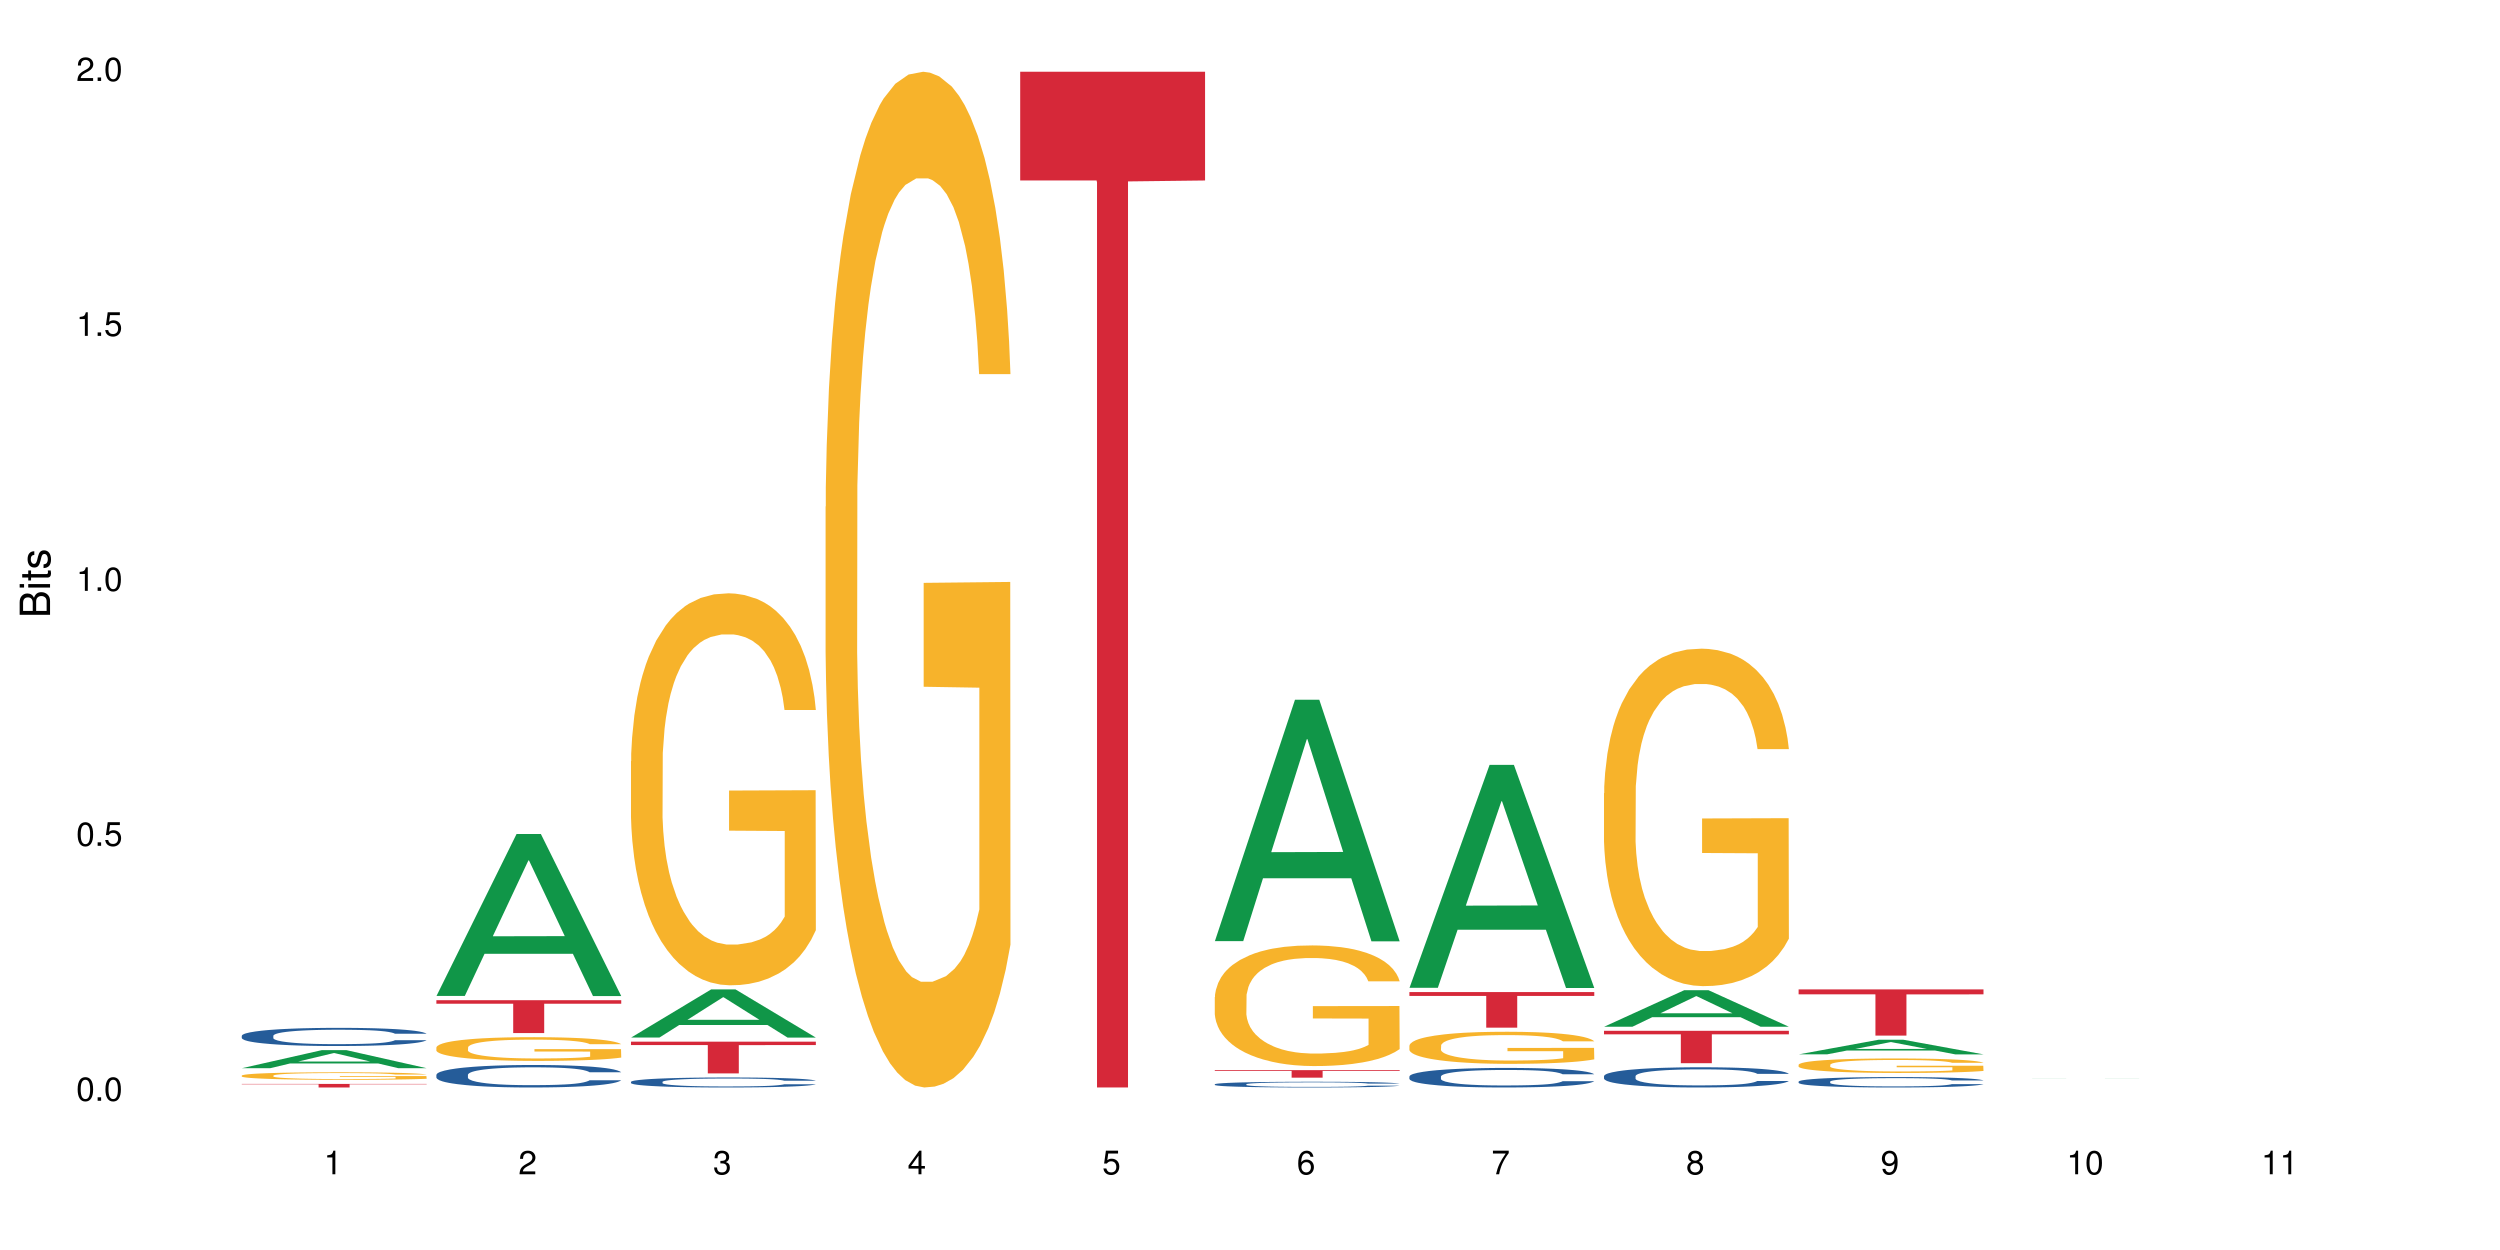 <?xml version="1.0" encoding="UTF-8"?>
<svg xmlns="http://www.w3.org/2000/svg" xmlns:xlink="http://www.w3.org/1999/xlink" width="720pt" height="360pt" viewBox="0 0 720 360" version="1.1">
<defs>
<g>
<symbol overflow="visible" id="glyph0-0">
<path style="stroke:none;" d=""/>
</symbol>
<symbol overflow="visible" id="glyph0-1">
<path style="stroke:none;" d="M 2.641 -6.797 C 2 -6.797 1.422 -6.531 1.078 -6.047 C 0.641 -5.453 0.406 -4.547 0.406 -3.297 C 0.406 -1 1.188 0.219 2.641 0.219 C 4.078 0.219 4.859 -1 4.859 -3.234 C 4.859 -4.562 4.656 -5.438 4.203 -6.047 C 3.844 -6.531 3.281 -6.797 2.641 -6.797 Z M 2.641 -6.047 C 3.547 -6.047 4 -5.125 4 -3.312 C 4 -1.375 3.562 -0.484 2.625 -0.484 C 1.734 -0.484 1.281 -1.422 1.281 -3.281 C 1.281 -5.141 1.734 -6.047 2.641 -6.047 Z M 2.641 -6.047 "/>
</symbol>
<symbol overflow="visible" id="glyph0-2">
<path style="stroke:none;" d="M 1.828 -1 L 0.828 -1 L 0.828 0 L 1.828 0 Z M 1.828 -1 "/>
</symbol>
<symbol overflow="visible" id="glyph0-3">
<path style="stroke:none;" d="M 4.562 -6.797 L 1.062 -6.797 L 0.547 -3.094 L 1.328 -3.094 C 1.719 -3.562 2.047 -3.734 2.578 -3.734 C 3.484 -3.734 4.062 -3.109 4.062 -2.094 C 4.062 -1.125 3.484 -0.531 2.578 -0.531 C 1.828 -0.531 1.375 -0.906 1.188 -1.672 L 0.328 -1.672 C 0.453 -1.109 0.547 -0.844 0.75 -0.594 C 1.125 -0.078 1.828 0.219 2.594 0.219 C 3.969 0.219 4.922 -0.781 4.922 -2.219 C 4.922 -3.562 4.031 -4.484 2.719 -4.484 C 2.25 -4.484 1.859 -4.359 1.469 -4.062 L 1.734 -5.969 L 4.562 -5.969 Z M 4.562 -6.797 "/>
</symbol>
<symbol overflow="visible" id="glyph0-4">
<path style="stroke:none;" d="M 2.484 -4.844 L 2.484 0 L 3.328 0 L 3.328 -6.797 L 2.766 -6.797 C 2.469 -5.75 2.281 -5.609 0.984 -5.453 L 0.984 -4.844 Z M 2.484 -4.844 "/>
</symbol>
<symbol overflow="visible" id="glyph0-5">
<path style="stroke:none;" d="M 4.859 -0.828 L 1.281 -0.828 C 1.359 -1.391 1.672 -1.75 2.5 -2.234 L 3.469 -2.75 C 4.406 -3.266 4.906 -3.969 4.906 -4.812 C 4.906 -5.375 4.672 -5.906 4.266 -6.266 C 3.859 -6.625 3.375 -6.797 2.719 -6.797 C 1.859 -6.797 1.219 -6.5 0.844 -5.922 C 0.609 -5.562 0.5 -5.125 0.484 -4.438 L 1.328 -4.438 C 1.359 -4.906 1.406 -5.188 1.531 -5.406 C 1.75 -5.812 2.188 -6.062 2.703 -6.062 C 3.469 -6.062 4.031 -5.516 4.031 -4.781 C 4.031 -4.25 3.719 -3.797 3.125 -3.438 L 2.234 -2.938 C 0.812 -2.141 0.406 -1.5 0.328 0 L 4.859 0 Z M 4.859 -0.828 "/>
</symbol>
<symbol overflow="visible" id="glyph0-6">
<path style="stroke:none;" d="M 2.125 -3.125 L 2.578 -3.125 C 3.516 -3.125 3.984 -2.703 3.984 -1.891 C 3.984 -1.031 3.469 -0.531 2.578 -0.531 C 1.656 -0.531 1.203 -0.984 1.156 -1.969 L 0.312 -1.969 C 0.344 -1.422 0.438 -1.078 0.609 -0.766 C 0.953 -0.109 1.625 0.219 2.547 0.219 C 3.953 0.219 4.859 -0.609 4.859 -1.906 C 4.859 -2.766 4.516 -3.25 3.703 -3.516 C 4.344 -3.766 4.656 -4.25 4.656 -4.938 C 4.656 -6.109 3.875 -6.797 2.578 -6.797 C 1.203 -6.797 0.484 -6.047 0.453 -4.609 L 1.297 -4.609 C 1.312 -5.016 1.344 -5.25 1.453 -5.453 C 1.641 -5.828 2.062 -6.062 2.594 -6.062 C 3.344 -6.062 3.797 -5.625 3.797 -4.906 C 3.797 -4.422 3.609 -4.141 3.25 -3.984 C 3.016 -3.891 2.719 -3.844 2.125 -3.844 Z M 2.125 -3.125 "/>
</symbol>
<symbol overflow="visible" id="glyph0-7">
<path style="stroke:none;" d="M 3.141 -1.625 L 3.141 0 L 3.984 0 L 3.984 -1.625 L 4.984 -1.625 L 4.984 -2.391 L 3.984 -2.391 L 3.984 -6.797 L 3.359 -6.797 L 0.266 -2.516 L 0.266 -1.625 Z M 3.141 -2.391 L 1 -2.391 L 3.141 -5.359 Z M 3.141 -2.391 "/>
</symbol>
<symbol overflow="visible" id="glyph0-8">
<path style="stroke:none;" d="M 4.781 -5.031 C 4.609 -6.141 3.891 -6.797 2.844 -6.797 C 2.094 -6.797 1.422 -6.438 1.031 -5.828 C 0.609 -5.172 0.406 -4.344 0.406 -3.094 C 0.406 -1.953 0.578 -1.234 0.984 -0.625 C 1.359 -0.078 1.953 0.219 2.703 0.219 C 3.984 0.219 4.922 -0.734 4.922 -2.078 C 4.922 -3.344 4.062 -4.234 2.844 -4.234 C 2.172 -4.234 1.641 -3.969 1.281 -3.469 C 1.281 -5.125 1.828 -6.047 2.797 -6.047 C 3.391 -6.047 3.797 -5.672 3.938 -5.031 Z M 2.734 -3.484 C 3.547 -3.484 4.062 -2.922 4.062 -2 C 4.062 -1.156 3.484 -0.531 2.703 -0.531 C 1.922 -0.531 1.328 -1.188 1.328 -2.047 C 1.328 -2.891 1.906 -3.484 2.734 -3.484 Z M 2.734 -3.484 "/>
</symbol>
<symbol overflow="visible" id="glyph0-9">
<path style="stroke:none;" d="M 4.984 -6.797 L 0.438 -6.797 L 0.438 -5.969 L 4.109 -5.969 C 2.5 -3.656 1.828 -2.234 1.328 0 L 2.219 0 C 2.594 -2.172 3.453 -4.047 4.984 -6.094 Z M 4.984 -6.797 "/>
</symbol>
<symbol overflow="visible" id="glyph0-10">
<path style="stroke:none;" d="M 3.75 -3.578 C 4.453 -4 4.688 -4.344 4.688 -4.984 C 4.688 -6.047 3.844 -6.797 2.641 -6.797 C 1.438 -6.797 0.594 -6.047 0.594 -4.984 C 0.594 -4.359 0.828 -4.016 1.516 -3.578 C 0.734 -3.203 0.359 -2.641 0.359 -1.891 C 0.359 -0.641 1.297 0.219 2.641 0.219 C 3.984 0.219 4.922 -0.641 4.922 -1.875 C 4.922 -2.641 4.531 -3.203 3.75 -3.578 Z M 2.641 -6.047 C 3.359 -6.047 3.812 -5.625 3.812 -4.969 C 3.812 -4.344 3.344 -3.922 2.641 -3.922 C 1.922 -3.922 1.453 -4.344 1.453 -4.984 C 1.453 -5.625 1.922 -6.047 2.641 -6.047 Z M 2.641 -3.203 C 3.484 -3.203 4.062 -2.672 4.062 -1.875 C 4.062 -1.062 3.484 -0.531 2.625 -0.531 C 1.797 -0.531 1.219 -1.078 1.219 -1.875 C 1.219 -2.672 1.797 -3.203 2.641 -3.203 Z M 2.641 -3.203 "/>
</symbol>
<symbol overflow="visible" id="glyph0-11">
<path style="stroke:none;" d="M 0.516 -1.547 C 0.672 -0.438 1.406 0.219 2.438 0.219 C 3.188 0.219 3.859 -0.141 4.266 -0.75 C 4.688 -1.406 4.891 -2.25 4.891 -3.484 C 4.891 -4.625 4.703 -5.359 4.312 -5.953 C 3.938 -6.5 3.344 -6.797 2.594 -6.797 C 1.297 -6.797 0.359 -5.844 0.359 -4.516 C 0.359 -3.25 1.234 -2.344 2.453 -2.344 C 3.094 -2.344 3.562 -2.578 4.016 -3.109 C 4 -1.453 3.469 -0.531 2.5 -0.531 C 1.906 -0.531 1.484 -0.906 1.359 -1.547 Z M 2.578 -6.062 C 3.375 -6.062 3.969 -5.406 3.969 -4.531 C 3.969 -3.688 3.375 -3.094 2.547 -3.094 C 1.734 -3.094 1.234 -3.672 1.234 -4.578 C 1.234 -5.438 1.797 -6.062 2.578 -6.062 Z M 2.578 -6.062 "/>
</symbol>
<symbol overflow="visible" id="glyph1-0">
<path style="stroke:none;" d=""/>
</symbol>
<symbol overflow="visible" id="glyph1-1">
<path style="stroke:none;" d="M 0 -0.953 L 0 -4.891 C 0 -5.719 -0.234 -6.344 -0.734 -6.797 C -1.188 -7.234 -1.812 -7.469 -2.5 -7.469 C -3.547 -7.469 -4.188 -7 -4.625 -5.875 C -4.984 -6.672 -5.641 -7.094 -6.531 -7.094 C -7.156 -7.094 -7.734 -6.859 -8.141 -6.391 C -8.562 -5.938 -8.75 -5.344 -8.75 -4.5 L -8.75 -0.953 Z M -4.984 -2.062 L -7.766 -2.062 L -7.766 -4.219 C -7.766 -4.844 -7.688 -5.203 -7.453 -5.5 C -7.219 -5.812 -6.859 -5.969 -6.375 -5.969 C -5.906 -5.969 -5.531 -5.812 -5.297 -5.5 C -5.062 -5.203 -4.984 -4.844 -4.984 -4.219 Z M -0.984 -2.062 L -4 -2.062 L -4 -4.781 C -4 -5.328 -3.859 -5.688 -3.578 -5.953 C -3.297 -6.219 -2.922 -6.359 -2.484 -6.359 C -2.062 -6.359 -1.688 -6.219 -1.406 -5.953 C -1.109 -5.688 -0.984 -5.328 -0.984 -4.781 Z M -0.984 -2.062 "/>
</symbol>
<symbol overflow="visible" id="glyph1-2">
<path style="stroke:none;" d="M -6.281 -1.797 L -6.281 -0.797 L 0 -0.797 L 0 -1.797 Z M -8.75 -1.797 L -8.75 -0.797 L -7.484 -0.797 L -7.484 -1.797 Z M -8.75 -1.797 "/>
</symbol>
<symbol overflow="visible" id="glyph1-3">
<path style="stroke:none;" d="M -6.281 -3.047 L -6.281 -2.016 L -8.016 -2.016 L -8.016 -1.016 L -6.281 -1.016 L -6.281 -0.172 L -5.469 -0.172 L -5.469 -1.016 L -0.719 -1.016 C -0.078 -1.016 0.281 -1.453 0.281 -2.234 C 0.281 -2.469 0.25 -2.719 0.188 -3.047 L -0.641 -3.047 C -0.609 -2.922 -0.594 -2.766 -0.594 -2.562 C -0.594 -2.141 -0.719 -2.016 -1.156 -2.016 L -5.469 -2.016 L -5.469 -3.047 Z M -6.281 -3.047 "/>
</symbol>
<symbol overflow="visible" id="glyph1-4">
<path style="stroke:none;" d="M -4.531 -5.25 C -5.766 -5.25 -6.469 -4.422 -6.469 -2.969 C -6.469 -1.516 -5.719 -0.562 -4.547 -0.562 C -3.562 -0.562 -3.094 -1.062 -2.734 -2.562 L -2.516 -3.484 C -2.344 -4.188 -2.094 -4.469 -1.625 -4.469 C -1.047 -4.469 -0.641 -3.875 -0.641 -3 C -0.641 -2.453 -0.797 -2 -1.062 -1.75 C -1.25 -1.594 -1.422 -1.531 -1.875 -1.469 L -1.875 -0.406 C -0.422 -0.453 0.281 -1.266 0.281 -2.922 C 0.281 -4.5 -0.5 -5.516 -1.719 -5.516 C -2.656 -5.516 -3.172 -4.984 -3.469 -3.734 L -3.703 -2.766 C -3.891 -1.953 -4.156 -1.609 -4.594 -1.609 C -5.172 -1.609 -5.547 -2.125 -5.547 -2.938 C -5.547 -3.75 -5.203 -4.172 -4.531 -4.203 Z M -4.531 -5.25 "/>
</symbol>
</g>
</defs>
<g id="surface45202">
<rect x="0" y="0" width="720" height="360" style="fill:rgb(100%,100%,100%);fill-opacity:1;stroke:none;"/>
<path style=" stroke:none;fill-rule:nonzero;fill:rgb(6.275%,58.824%,28.235%);fill-opacity:1;" d="M 69.629 307.641 L 69.688 307.637 L 92.723 302.43 L 99.723 302.43 L 122.875 307.645 L 114.738 307.645 L 108.938 306.285 L 83.508 306.285 L 77.82 307.641 L 69.629 307.641 L 85.957 305.719 L 106.605 305.715 L 96.309 303.281 L 96.195 303.277 L 96.082 303.293 L 85.898 305.715 L 85.957 305.719 Z M 69.629 307.641 "/>
<path style=" stroke:none;fill-rule:nonzero;fill:rgb(14.51%,36.078%,60%);fill-opacity:1;" d="M 69.629 298.301 L 69.695 298.297 L 69.695 298.18 L 69.891 298 L 70.344 297.77 L 70.797 297.613 L 71.969 297.328 L 73.59 297.059 L 75.277 296.848 L 76.512 296.723 L 77.617 296.625 L 80.148 296.449 L 81.773 296.359 L 83.523 296.277 L 85.668 296.195 L 87.227 296.148 L 90.73 296.074 L 93.328 296.039 L 95.344 296.023 L 99.691 296.023 L 102.289 296.043 L 104.172 296.066 L 106.25 296.105 L 108.004 296.148 L 111.055 296.254 L 113.781 296.387 L 115.016 296.465 L 116.965 296.613 L 118.457 296.758 L 119.496 296.879 L 120.664 297.059 L 121.703 297.273 L 122.484 297.516 L 122.875 297.723 L 113.781 297.723 L 113.328 297.531 L 112.809 297.383 L 111.836 297.188 L 110.859 297.047 L 109.496 296.91 L 108.266 296.816 L 106.574 296.727 L 105.082 296.672 L 103.523 296.625 L 102.031 296.598 L 99.172 296.57 L 95.863 296.57 L 94.629 296.578 L 92.098 296.617 L 90.73 296.652 L 88.785 296.719 L 87.422 296.781 L 85.797 296.875 L 84.695 296.957 L 83.328 297.082 L 82.355 297.191 L 81.254 297.348 L 80.602 297.469 L 80.02 297.602 L 79.5 297.762 L 79.109 297.926 L 78.852 298.105 L 78.719 298.277 L 78.719 299.02 L 78.852 299.191 L 79.176 299.391 L 80.02 299.684 L 81.254 299.938 L 82.68 300.137 L 84.043 300.281 L 84.824 300.348 L 85.863 300.422 L 87.484 300.52 L 89.824 300.613 L 91.188 300.652 L 93.266 300.691 L 95.406 300.711 L 98.266 300.711 L 100.797 300.691 L 102.484 300.668 L 104.238 300.629 L 106.641 300.547 L 108.133 300.473 L 109.434 300.379 L 110.406 300.289 L 111.055 300.215 L 112.031 300.066 L 112.809 299.902 L 113.395 299.734 L 113.781 299.57 L 122.875 299.57 L 122.484 299.762 L 121.898 299.949 L 121.316 300.09 L 120.406 300.258 L 119.367 300.402 L 117.875 300.57 L 116.641 300.68 L 115.016 300.801 L 113.523 300.891 L 111.898 300.973 L 109.496 301.07 L 107.938 301.117 L 106.25 301.16 L 104.238 301.199 L 101.707 301.23 L 98.977 301.25 L 96.445 301.254 L 93.719 301.246 L 91.707 301.227 L 89.043 301.184 L 85.73 301.098 L 83.328 301.008 L 81.445 300.914 L 79.824 300.82 L 78.004 300.691 L 75.668 300.48 L 74.238 300.316 L 73.266 300.184 L 72.16 299.996 L 71.383 299.832 L 70.473 299.562 L 69.824 299.223 L 69.629 298.961 Z M 69.629 298.301 "/>
<path style=" stroke:none;fill-rule:nonzero;fill:rgb(96.863%,70.196%,16.863%);fill-opacity:1;" d="M 69.629 309.75 L 69.695 309.75 L 69.695 309.707 L 69.953 309.621 L 70.602 309.496 L 71.449 309.395 L 72.355 309.316 L 72.941 309.273 L 73.914 309.215 L 74.758 309.172 L 76.902 309.082 L 79.629 309 L 81.121 308.961 L 82.809 308.93 L 85.215 308.891 L 86.316 308.879 L 89.691 308.844 L 93.523 308.824 L 97.746 308.82 L 99.691 308.82 L 102.355 308.828 L 105.992 308.852 L 108.07 308.871 L 109.691 308.891 L 111.379 308.918 L 113.457 308.957 L 115.406 309.004 L 116.965 309.051 L 118.523 309.113 L 119.82 309.176 L 120.926 309.246 L 121.898 309.328 L 122.484 309.398 L 122.875 309.465 L 113.848 309.465 L 113.328 309.398 L 112.742 309.344 L 111.77 309.277 L 110.797 309.23 L 109.82 309.191 L 108.004 309.141 L 106.445 309.109 L 104.496 309.082 L 102.613 309.062 L 100.473 309.051 L 99.172 309.047 L 95.73 309.047 L 92.613 309.062 L 90.797 309.078 L 89.5 309.094 L 87.68 309.125 L 86.578 309.148 L 85.926 309.164 L 83.98 309.223 L 82.68 309.281 L 81.965 309.316 L 81.059 309.379 L 80.406 309.43 L 79.695 309.512 L 79.305 309.57 L 78.785 309.703 L 78.719 310.062 L 78.914 310.137 L 79.305 310.219 L 79.824 310.289 L 80.602 310.367 L 81.383 310.422 L 82.746 310.5 L 83.914 310.551 L 84.824 310.586 L 86.578 310.641 L 87.289 310.656 L 88.98 310.691 L 90.73 310.719 L 92.875 310.746 L 94.5 310.758 L 97.094 310.766 L 100.406 310.766 L 104.305 310.754 L 106.77 310.738 L 108.457 310.723 L 109.562 310.707 L 110.926 310.688 L 111.898 310.668 L 112.809 310.645 L 113.914 310.613 L 113.914 310.137 L 97.875 310.137 L 97.875 309.914 L 122.809 309.91 L 122.875 310.688 L 121.512 310.742 L 119.82 310.793 L 118.199 310.832 L 116.512 310.867 L 114.109 310.902 L 112.16 310.926 L 109.172 310.953 L 106.445 310.973 L 103.59 310.984 L 101.055 310.992 L 98.07 310.992 L 95.406 310.988 L 92.551 310.977 L 90.277 310.961 L 88.199 310.941 L 86.121 310.914 L 83.523 310.875 L 81.836 310.84 L 80.082 310.797 L 78.332 310.75 L 76.773 310.695 L 75.734 310.652 L 74.695 310.605 L 73.59 310.547 L 72.551 310.477 L 71.773 310.418 L 71.059 310.348 L 70.539 310.281 L 70.02 310.191 L 69.758 310.121 L 69.629 310.059 Z M 69.629 309.75 "/>
<path style=" stroke:none;fill-rule:nonzero;fill:rgb(83.922%,15.686%,22.353%);fill-opacity:1;" d="M 69.629 312.168 L 122.875 312.168 L 122.875 312.277 L 100.684 312.277 L 100.684 313.195 L 91.754 313.195 L 91.754 312.277 L 69.629 312.277 Z M 69.629 312.168 "/>
<path style=" stroke:none;fill-rule:nonzero;fill:rgb(6.275%,58.824%,28.235%);fill-opacity:1;" d="M 125.676 286.832 L 125.734 286.789 L 148.77 240.188 L 155.77 240.188 L 178.918 286.875 L 170.785 286.875 L 164.984 274.688 L 139.555 274.688 L 133.867 286.832 L 125.676 286.832 L 142 269.648 L 162.652 269.605 L 152.355 247.816 L 152.242 247.773 L 152.129 247.906 L 141.945 269.605 L 142 269.648 Z M 125.676 286.832 "/>
<path style=" stroke:none;fill-rule:nonzero;fill:rgb(14.51%,36.078%,60%);fill-opacity:1;" d="M 125.676 309.539 L 125.742 309.531 L 125.742 309.391 L 125.934 309.164 L 126.391 308.879 L 126.844 308.684 L 128.012 308.336 L 129.637 307.996 L 131.324 307.738 L 132.559 307.582 L 133.664 307.465 L 136.195 307.246 L 137.816 307.133 L 139.57 307.031 L 141.715 306.934 L 143.273 306.875 L 146.777 306.777 L 149.375 306.738 L 151.391 306.719 L 155.738 306.719 L 158.336 306.742 L 160.219 306.773 L 162.297 306.82 L 164.051 306.875 L 167.102 307.004 L 169.828 307.168 L 171.062 307.266 L 173.012 307.449 L 174.504 307.625 L 175.543 307.777 L 176.711 307.996 L 177.75 308.266 L 178.531 308.566 L 178.918 308.82 L 169.828 308.82 L 169.375 308.586 L 168.855 308.402 L 167.883 308.156 L 166.906 307.984 L 165.543 307.816 L 164.309 307.703 L 162.621 307.59 L 161.129 307.52 L 159.57 307.465 L 158.078 307.43 L 155.219 307.395 L 151.906 307.395 L 150.676 307.406 L 148.141 307.453 L 146.777 307.496 L 144.832 307.578 L 143.469 307.656 L 141.844 307.773 L 140.738 307.875 L 139.375 308.027 L 138.402 308.164 L 137.297 308.359 L 136.648 308.508 L 136.066 308.672 L 135.547 308.867 L 135.156 309.074 L 134.895 309.293 L 134.766 309.508 L 134.766 310.426 L 134.895 310.637 L 135.219 310.887 L 136.066 311.25 L 137.297 311.562 L 138.727 311.809 L 140.09 311.988 L 140.871 312.07 L 141.91 312.164 L 143.531 312.285 L 145.871 312.402 L 147.234 312.449 L 149.312 312.496 L 151.453 312.52 L 154.312 312.52 L 156.844 312.496 L 158.531 312.469 L 160.285 312.422 L 162.688 312.32 L 164.18 312.227 L 165.48 312.113 L 166.453 312 L 167.102 311.906 L 168.074 311.723 L 168.855 311.52 L 169.441 311.312 L 169.828 311.113 L 178.918 311.113 L 178.531 311.348 L 177.945 311.578 L 177.363 311.75 L 176.453 311.957 L 175.414 312.141 L 173.922 312.348 L 172.688 312.484 L 171.062 312.633 L 169.57 312.746 L 167.945 312.848 L 165.543 312.965 L 163.984 313.023 L 162.297 313.078 L 160.285 313.125 L 157.754 313.168 L 155.023 313.191 L 152.492 313.195 L 149.766 313.184 L 147.754 313.16 L 145.09 313.105 L 141.777 313 L 139.375 312.887 L 137.492 312.777 L 135.871 312.656 L 134.051 312.496 L 131.715 312.238 L 130.285 312.035 L 129.312 311.871 L 128.207 311.641 L 127.43 311.434 L 126.52 311.102 L 125.871 310.68 L 125.676 310.355 Z M 125.676 309.539 "/>
<path style=" stroke:none;fill-rule:nonzero;fill:rgb(96.863%,70.196%,16.863%);fill-opacity:1;" d="M 125.676 301.633 L 125.742 301.629 L 125.742 301.504 L 126 301.223 L 126.648 300.832 L 127.492 300.516 L 128.402 300.266 L 128.988 300.133 L 129.961 299.945 L 130.805 299.809 L 132.949 299.527 L 135.676 299.266 L 137.168 299.152 L 138.855 299.047 L 141.258 298.93 L 142.363 298.883 L 145.738 298.785 L 149.57 298.723 L 153.793 298.703 L 155.738 298.711 L 158.402 298.734 L 162.039 298.805 L 164.117 298.867 L 165.738 298.93 L 167.426 299.008 L 169.504 299.133 L 171.453 299.285 L 173.012 299.434 L 174.57 299.621 L 175.867 299.82 L 176.973 300.039 L 177.945 300.301 L 178.531 300.52 L 178.918 300.738 L 169.895 300.738 L 169.375 300.52 L 168.789 300.352 L 167.816 300.145 L 166.844 299.996 L 165.867 299.879 L 164.051 299.715 L 162.492 299.617 L 160.543 299.527 L 158.66 299.473 L 156.52 299.434 L 155.219 299.422 L 151.777 299.422 L 148.66 299.465 L 146.844 299.516 L 145.543 299.566 L 143.727 299.66 L 142.621 299.734 L 141.973 299.785 L 140.027 299.977 L 138.727 300.152 L 138.012 300.27 L 137.105 300.457 L 136.453 300.629 L 135.738 300.879 L 135.352 301.066 L 134.832 301.488 L 134.766 302.613 L 134.961 302.852 L 135.352 303.109 L 135.871 303.332 L 136.648 303.57 L 137.43 303.75 L 138.793 303.996 L 139.961 304.156 L 140.871 304.262 L 142.621 304.434 L 143.336 304.488 L 145.023 304.602 L 146.777 304.688 L 148.922 304.762 L 150.543 304.801 L 153.141 304.832 L 156.453 304.832 L 160.348 304.793 L 162.816 304.746 L 164.504 304.695 L 165.609 304.652 L 166.973 304.582 L 167.945 304.52 L 168.855 304.449 L 169.961 304.344 L 169.961 302.852 L 153.922 302.844 L 153.922 302.145 L 178.855 302.141 L 178.918 304.582 L 177.555 304.75 L 175.867 304.914 L 174.246 305.039 L 172.555 305.145 L 170.152 305.262 L 168.207 305.34 L 165.219 305.426 L 162.492 305.48 L 159.637 305.52 L 157.102 305.539 L 154.117 305.543 L 151.453 305.531 L 148.598 305.496 L 146.324 305.445 L 144.246 305.383 L 142.168 305.301 L 139.57 305.168 L 137.883 305.062 L 136.129 304.934 L 134.375 304.777 L 132.816 304.605 L 131.777 304.477 L 130.742 304.324 L 129.637 304.141 L 128.598 303.926 L 127.82 303.734 L 127.105 303.516 L 126.586 303.309 L 126.066 303.027 L 125.805 302.801 L 125.676 302.609 Z M 125.676 301.633 "/>
<path style=" stroke:none;fill-rule:nonzero;fill:rgb(83.922%,15.686%,22.353%);fill-opacity:1;" d="M 125.676 288.051 L 178.918 288.051 L 178.918 289.066 L 156.73 289.074 L 156.73 297.527 L 147.801 297.527 L 147.801 289.082 L 147.672 289.066 L 125.676 289.066 Z M 125.676 288.051 "/>
<path style=" stroke:none;fill-rule:nonzero;fill:rgb(6.275%,58.824%,28.235%);fill-opacity:1;" d="M 181.723 298.816 L 181.777 298.805 L 204.816 284.945 L 211.812 284.945 L 234.965 298.832 L 226.832 298.832 L 221.031 295.207 L 195.602 295.207 L 189.914 298.816 L 181.723 298.816 L 198.047 293.707 L 218.695 293.695 L 208.402 287.215 L 208.289 287.203 L 208.172 287.242 L 197.992 293.695 L 198.047 293.707 Z M 181.723 298.816 "/>
<path style=" stroke:none;fill-rule:nonzero;fill:rgb(14.51%,36.078%,60%);fill-opacity:1;" d="M 181.723 311.566 L 181.785 311.566 L 181.785 311.504 L 181.98 311.402 L 182.438 311.277 L 182.891 311.188 L 184.059 311.035 L 185.684 310.883 L 187.371 310.766 L 188.605 310.699 L 189.707 310.645 L 192.242 310.551 L 193.863 310.5 L 195.617 310.453 L 197.762 310.41 L 199.32 310.383 L 202.824 310.34 L 205.422 310.324 L 207.434 310.316 L 211.785 310.316 L 214.383 310.324 L 216.266 310.34 L 218.344 310.359 L 220.098 310.383 L 223.148 310.441 L 225.875 310.516 L 227.109 310.559 L 229.059 310.637 L 230.551 310.719 L 231.59 310.785 L 232.758 310.883 L 233.797 311 L 234.578 311.137 L 234.965 311.25 L 225.875 311.25 L 225.422 311.145 L 224.902 311.062 L 223.926 310.953 L 222.953 310.879 L 221.59 310.801 L 220.355 310.75 L 218.668 310.703 L 217.176 310.672 L 215.617 310.645 L 214.121 310.629 L 211.266 310.613 L 207.953 310.613 L 206.723 310.621 L 204.188 310.641 L 202.824 310.66 L 200.875 310.695 L 199.512 310.73 L 197.891 310.785 L 196.785 310.828 L 195.422 310.898 L 194.449 310.957 L 193.344 311.043 L 192.695 311.109 L 192.109 311.184 L 191.59 311.27 L 191.203 311.363 L 190.941 311.461 L 190.812 311.555 L 190.812 311.965 L 190.941 312.059 L 191.266 312.168 L 192.109 312.328 L 193.344 312.469 L 194.773 312.578 L 196.137 312.66 L 196.918 312.695 L 197.953 312.738 L 199.578 312.789 L 201.914 312.844 L 203.281 312.863 L 205.355 312.887 L 207.5 312.895 L 210.355 312.895 L 212.891 312.887 L 214.578 312.871 L 216.332 312.852 L 218.734 312.805 L 220.227 312.766 L 221.523 312.715 L 222.5 312.664 L 223.148 312.621 L 224.121 312.539 L 224.902 312.449 L 225.484 312.359 L 225.875 312.27 L 234.965 312.27 L 234.578 312.375 L 233.992 312.477 L 233.406 312.555 L 232.5 312.645 L 231.461 312.727 L 229.965 312.82 L 228.734 312.879 L 227.109 312.945 L 225.617 312.996 L 223.992 313.039 L 221.59 313.094 L 220.031 313.121 L 218.344 313.145 L 216.332 313.164 L 213.797 313.184 L 211.07 313.191 L 208.539 313.195 L 205.812 313.191 L 203.801 313.18 L 201.137 313.156 L 197.824 313.109 L 195.422 313.059 L 193.539 313.008 L 191.918 312.957 L 190.098 312.887 L 187.762 312.77 L 186.332 312.68 L 185.359 312.605 L 184.254 312.504 L 183.477 312.41 L 182.566 312.262 L 181.918 312.078 L 181.723 311.934 Z M 181.723 311.566 "/>
<path style=" stroke:none;fill-rule:nonzero;fill:rgb(96.863%,70.196%,16.863%);fill-opacity:1;" d="M 181.723 219.227 L 181.785 219.121 L 181.785 217.062 L 182.047 212.422 L 182.695 206.027 L 183.539 200.77 L 184.449 196.645 L 185.035 194.48 L 186.008 191.387 L 186.852 189.117 L 188.996 184.48 L 191.723 180.148 L 193.215 178.293 L 194.902 176.539 L 197.305 174.582 L 198.41 173.859 L 201.785 172.211 L 205.617 171.18 L 209.836 170.867 L 211.785 170.973 L 214.449 171.383 L 218.082 172.52 L 220.16 173.551 L 221.785 174.582 L 223.473 175.922 L 225.551 177.984 L 227.5 180.457 L 229.059 182.934 L 230.617 186.027 L 231.914 189.324 L 233.02 192.934 L 233.992 197.266 L 234.578 200.871 L 234.965 204.48 L 225.941 204.48 L 225.422 200.871 L 224.836 198.09 L 223.863 194.688 L 222.891 192.211 L 221.914 190.254 L 220.098 187.57 L 218.539 185.922 L 216.59 184.48 L 214.707 183.551 L 212.566 182.934 L 211.266 182.727 L 207.824 182.727 L 204.707 183.449 L 202.891 184.273 L 201.59 185.098 L 199.773 186.645 L 198.668 187.883 L 198.02 188.707 L 196.07 191.902 L 194.773 194.789 L 194.059 196.75 L 193.148 199.844 L 192.5 202.625 L 191.785 206.75 L 191.398 209.844 L 190.879 216.855 L 190.812 235.414 L 191.008 239.332 L 191.398 243.559 L 191.918 247.27 L 192.695 251.188 L 193.477 254.18 L 194.84 258.199 L 196.008 260.883 L 196.918 262.633 L 198.668 265.418 L 199.383 266.348 L 201.07 268.203 L 202.824 269.645 L 204.969 270.883 L 206.59 271.5 L 209.188 272.016 L 212.5 272.016 L 216.395 271.398 L 218.863 270.574 L 220.551 269.75 L 221.656 269.027 L 223.02 267.895 L 223.992 266.863 L 224.902 265.727 L 226.004 263.977 L 226.004 239.332 L 209.969 239.23 L 209.969 227.68 L 234.902 227.578 L 234.965 267.895 L 233.602 270.676 L 231.914 273.359 L 230.293 275.418 L 228.602 277.172 L 226.199 279.133 L 224.254 280.367 L 221.266 281.812 L 218.539 282.742 L 215.68 283.359 L 213.148 283.668 L 210.164 283.77 L 207.5 283.566 L 204.645 282.945 L 202.371 282.121 L 200.293 281.09 L 198.215 279.75 L 195.617 277.586 L 193.93 275.832 L 192.176 273.668 L 190.422 271.09 L 188.863 268.305 L 187.824 266.141 L 186.785 263.664 L 185.684 260.57 L 184.645 257.066 L 183.863 253.871 L 183.152 250.262 L 182.633 246.859 L 182.113 242.219 L 181.852 238.508 L 181.723 235.312 Z M 181.723 219.227 "/>
<path style=" stroke:none;fill-rule:nonzero;fill:rgb(83.922%,15.686%,22.353%);fill-opacity:1;" d="M 181.723 300.004 L 234.965 300.004 L 234.965 300.984 L 212.777 300.992 L 212.777 309.141 L 203.848 309.141 L 203.848 301 L 203.719 300.984 L 181.723 300.984 Z M 181.723 300.004 "/>
<path style=" stroke:none;fill-rule:nonzero;fill:rgb(96.863%,70.196%,16.863%);fill-opacity:1;" d="M 237.77 145.957 L 237.832 145.691 L 237.832 140.348 L 238.094 128.324 L 238.742 111.762 L 239.586 98.137 L 240.496 87.453 L 241.078 81.84 L 242.055 73.828 L 242.898 67.949 L 245.039 55.926 L 247.77 44.707 L 249.262 39.898 L 250.949 35.355 L 253.352 30.281 L 254.457 28.41 L 257.832 24.137 L 261.664 21.465 L 265.883 20.664 L 267.832 20.93 L 270.492 22 L 274.129 24.938 L 276.207 27.609 L 277.832 30.281 L 279.52 33.754 L 281.598 39.098 L 283.547 45.508 L 285.105 51.918 L 286.66 59.934 L 287.961 68.484 L 289.066 77.832 L 290.039 89.055 L 290.621 98.406 L 291.012 107.754 L 281.988 107.754 L 281.469 98.406 L 280.883 91.191 L 279.91 82.375 L 278.934 75.965 L 277.961 70.887 L 276.145 63.941 L 274.586 59.668 L 272.637 55.926 L 270.754 53.523 L 268.609 51.918 L 267.312 51.387 L 263.871 51.387 L 260.754 53.254 L 258.938 55.395 L 257.637 57.531 L 255.82 61.539 L 254.715 64.742 L 254.066 66.879 L 252.117 75.164 L 250.82 82.641 L 250.105 87.719 L 249.195 95.734 L 248.547 102.945 L 247.832 113.633 L 247.441 121.648 L 246.922 139.812 L 246.859 187.902 L 247.055 198.055 L 247.441 209.008 L 247.961 218.625 L 248.742 228.773 L 249.52 236.523 L 250.883 246.941 L 252.055 253.887 L 252.961 258.43 L 254.715 265.641 L 255.43 268.047 L 257.117 272.855 L 258.871 276.598 L 261.016 279.801 L 262.637 281.406 L 265.234 282.742 L 268.547 282.742 L 272.441 281.137 L 274.91 279 L 276.598 276.863 L 277.703 274.992 L 279.066 272.055 L 280.039 269.383 L 280.949 266.445 L 282.051 261.902 L 282.051 198.055 L 266.016 197.785 L 266.016 167.863 L 290.949 167.598 L 291.012 272.055 L 289.648 279.266 L 287.961 286.215 L 286.336 291.555 L 284.648 296.098 L 282.246 301.176 L 280.297 304.379 L 277.312 308.121 L 274.586 310.523 L 271.727 312.129 L 269.195 312.93 L 266.207 313.195 L 263.547 312.66 L 260.688 311.059 L 258.418 308.922 L 256.34 306.25 L 254.262 302.777 L 251.664 297.168 L 249.977 292.625 L 248.223 287.016 L 246.469 280.336 L 244.91 273.121 L 243.871 267.512 L 242.832 261.102 L 241.73 253.086 L 240.691 244.004 L 239.91 235.723 L 239.195 226.371 L 238.676 217.555 L 238.156 205.531 L 237.898 195.914 L 237.77 187.633 Z M 237.77 145.957 "/>
<path style=" stroke:none;fill-rule:nonzero;fill:rgb(83.922%,15.686%,22.353%);fill-opacity:1;" d="M 293.816 20.664 L 347.059 20.664 L 347.059 51.977 L 324.867 52.25 L 324.867 313.195 L 315.941 313.195 L 315.941 52.527 L 315.812 51.977 L 293.816 51.977 Z M 293.816 20.664 "/>
<path style=" stroke:none;fill-rule:nonzero;fill:rgb(6.275%,58.824%,28.235%);fill-opacity:1;" d="M 349.859 271.039 L 349.918 270.973 L 372.957 201.52 L 379.953 201.52 L 403.105 271.105 L 394.973 271.105 L 389.168 252.941 L 363.742 252.941 L 358.051 271.039 L 349.859 271.039 L 366.188 245.426 L 386.836 245.363 L 376.539 212.891 L 376.426 212.824 L 376.312 213.02 L 366.129 245.363 L 366.188 245.426 Z M 349.859 271.039 "/>
<path style=" stroke:none;fill-rule:nonzero;fill:rgb(14.51%,36.078%,60%);fill-opacity:1;" d="M 349.859 312.266 L 349.926 312.262 L 349.926 312.227 L 350.121 312.168 L 350.574 312.098 L 351.031 312.047 L 352.199 311.957 L 353.82 311.871 L 355.512 311.805 L 356.742 311.766 L 357.848 311.734 L 360.379 311.68 L 362.004 311.652 L 363.758 311.625 L 365.898 311.602 L 367.457 311.586 L 370.965 311.562 L 373.562 311.551 L 375.574 311.547 L 379.926 311.547 L 382.523 311.551 L 384.406 311.559 L 386.484 311.57 L 388.234 311.586 L 391.289 311.617 L 394.016 311.66 L 395.25 311.684 L 397.195 311.73 L 398.691 311.777 L 399.73 311.816 L 400.898 311.871 L 401.938 311.941 L 402.715 312.016 L 403.105 312.082 L 394.016 312.082 L 393.559 312.02 L 393.039 311.973 L 392.066 311.914 L 391.094 311.867 L 389.73 311.824 L 388.496 311.797 L 386.809 311.77 L 385.312 311.75 L 383.754 311.734 L 382.262 311.727 L 379.406 311.719 L 376.094 311.719 L 374.859 311.723 L 372.328 311.734 L 370.965 311.742 L 369.016 311.766 L 367.652 311.785 L 366.027 311.812 L 364.926 311.84 L 363.562 311.879 L 362.586 311.914 L 361.484 311.965 L 360.836 312 L 360.25 312.043 L 359.73 312.094 L 359.34 312.145 L 359.082 312.203 L 358.953 312.258 L 358.953 312.488 L 359.082 312.543 L 359.406 312.609 L 360.25 312.699 L 361.484 312.781 L 362.914 312.844 L 364.277 312.887 L 365.055 312.91 L 366.094 312.934 L 367.719 312.965 L 370.055 312.992 L 371.418 313.004 L 373.496 313.02 L 375.641 313.023 L 378.496 313.023 L 381.027 313.02 L 382.715 313.012 L 384.469 313 L 386.871 312.973 L 388.367 312.949 L 389.664 312.918 L 390.637 312.891 L 391.289 312.867 L 392.262 312.82 L 393.039 312.77 L 393.625 312.715 L 394.016 312.664 L 403.105 312.664 L 402.715 312.727 L 402.133 312.785 L 401.547 312.828 L 400.637 312.879 L 399.598 312.926 L 398.105 312.98 L 396.871 313.016 L 395.25 313.051 L 393.754 313.082 L 392.133 313.105 L 389.73 313.137 L 388.172 313.152 L 386.484 313.164 L 384.469 313.176 L 381.938 313.188 L 379.211 313.195 L 376.68 313.195 L 373.949 313.191 L 371.938 313.188 L 369.277 313.172 L 365.965 313.145 L 363.562 313.117 L 361.68 313.09 L 360.055 313.059 L 358.238 313.02 L 355.898 312.953 L 354.473 312.898 L 353.496 312.859 L 352.395 312.801 L 351.613 312.746 L 350.707 312.66 L 350.055 312.555 L 349.859 312.473 Z M 349.859 312.266 "/>
<path style=" stroke:none;fill-rule:nonzero;fill:rgb(96.863%,70.196%,16.863%);fill-opacity:1;" d="M 349.859 287.16 L 349.926 287.129 L 349.926 286.496 L 350.188 285.066 L 350.836 283.102 L 351.68 281.48 L 352.59 280.211 L 353.172 279.547 L 354.148 278.594 L 354.992 277.895 L 357.133 276.469 L 359.859 275.137 L 361.355 274.562 L 363.043 274.023 L 365.445 273.422 L 366.547 273.199 L 369.926 272.691 L 373.758 272.375 L 377.977 272.281 L 379.926 272.312 L 382.586 272.438 L 386.223 272.789 L 388.301 273.105 L 389.926 273.422 L 391.613 273.836 L 393.691 274.469 L 395.637 275.23 L 397.195 275.992 L 398.754 276.945 L 400.055 277.961 L 401.156 279.07 L 402.133 280.402 L 402.715 281.512 L 403.105 282.625 L 394.078 282.625 L 393.559 281.512 L 392.977 280.656 L 392 279.609 L 391.027 278.848 L 390.055 278.246 L 388.234 277.422 L 386.676 276.914 L 384.73 276.469 L 382.848 276.184 L 380.703 275.992 L 379.406 275.93 L 375.965 275.93 L 372.848 276.152 L 371.027 276.406 L 369.73 276.66 L 367.914 277.133 L 366.809 277.516 L 366.16 277.77 L 364.211 278.754 L 362.914 279.641 L 362.199 280.246 L 361.289 281.195 L 360.641 282.055 L 359.926 283.324 L 359.535 284.273 L 359.016 286.434 L 358.953 292.145 L 359.145 293.352 L 359.535 294.652 L 360.055 295.793 L 360.836 297 L 361.613 297.918 L 362.977 299.156 L 364.145 299.98 L 365.055 300.523 L 366.809 301.379 L 367.523 301.664 L 369.211 302.234 L 370.965 302.68 L 373.105 303.059 L 374.73 303.25 L 377.328 303.41 L 380.641 303.41 L 384.535 303.219 L 387.004 302.965 L 388.691 302.711 L 389.793 302.488 L 391.156 302.141 L 392.133 301.824 L 393.039 301.473 L 394.145 300.934 L 394.145 293.352 L 378.105 293.316 L 378.105 289.766 L 403.039 289.734 L 403.105 302.141 L 401.742 302.996 L 400.055 303.82 L 398.43 304.457 L 396.742 304.996 L 394.34 305.598 L 392.391 305.98 L 389.406 306.426 L 386.676 306.711 L 383.82 306.898 L 381.289 306.996 L 378.301 307.027 L 375.641 306.965 L 372.781 306.773 L 370.508 306.52 L 368.434 306.203 L 366.355 305.789 L 363.758 305.121 L 362.066 304.582 L 360.316 303.918 L 358.562 303.125 L 357.004 302.266 L 355.965 301.602 L 354.926 300.84 L 353.82 299.887 L 352.781 298.809 L 352.004 297.824 L 351.289 296.715 L 350.77 295.668 L 350.25 294.238 L 349.992 293.098 L 349.859 292.113 Z M 349.859 287.16 "/>
<path style=" stroke:none;fill-rule:nonzero;fill:rgb(83.922%,15.686%,22.353%);fill-opacity:1;" d="M 349.859 308.203 L 403.105 308.203 L 403.105 308.434 L 380.914 308.438 L 380.914 310.371 L 371.988 310.371 L 371.988 308.438 L 371.859 308.434 L 349.859 308.434 Z M 349.859 308.203 "/>
<path style=" stroke:none;fill-rule:nonzero;fill:rgb(6.275%,58.824%,28.235%);fill-opacity:1;" d="M 405.906 284.488 L 405.965 284.426 L 429.004 220.273 L 436 220.273 L 459.152 284.547 L 451.016 284.547 L 445.215 267.77 L 419.789 267.77 L 414.098 284.488 L 405.906 284.488 L 422.234 260.828 L 442.883 260.77 L 432.586 230.773 L 432.473 230.715 L 432.359 230.895 L 422.176 260.77 L 422.234 260.828 Z M 405.906 284.488 "/>
<path style=" stroke:none;fill-rule:nonzero;fill:rgb(14.51%,36.078%,60%);fill-opacity:1;" d="M 405.906 310.016 L 405.973 310.012 L 405.973 309.887 L 406.168 309.691 L 406.621 309.445 L 407.078 309.277 L 408.246 308.973 L 409.867 308.68 L 411.555 308.453 L 412.789 308.32 L 413.895 308.215 L 416.426 308.027 L 418.051 307.93 L 419.805 307.84 L 421.945 307.754 L 423.504 307.703 L 427.012 307.621 L 429.609 307.582 L 431.621 307.566 L 435.973 307.566 L 438.566 307.59 L 440.453 307.613 L 442.527 307.656 L 444.281 307.703 L 447.336 307.816 L 450.062 307.957 L 451.293 308.043 L 453.242 308.199 L 454.734 308.355 L 455.773 308.488 L 456.945 308.68 L 457.984 308.91 L 458.762 309.172 L 459.152 309.395 L 450.062 309.395 L 449.605 309.188 L 449.086 309.027 L 448.113 308.816 L 447.141 308.668 L 445.777 308.52 L 444.543 308.422 L 442.855 308.324 L 441.359 308.262 L 439.801 308.215 L 438.309 308.184 L 435.453 308.156 L 432.141 308.156 L 430.906 308.164 L 428.375 308.207 L 427.012 308.242 L 425.062 308.312 L 423.699 308.379 L 422.074 308.484 L 420.973 308.57 L 419.609 308.703 L 418.633 308.824 L 417.531 308.992 L 416.883 309.121 L 416.297 309.266 L 415.777 309.434 L 415.387 309.617 L 415.129 309.805 L 414.996 309.992 L 414.996 310.789 L 415.129 310.973 L 415.453 311.191 L 416.297 311.504 L 417.531 311.777 L 418.957 311.992 L 420.324 312.145 L 421.102 312.219 L 422.141 312.301 L 423.766 312.402 L 426.102 312.508 L 427.465 312.547 L 429.543 312.59 L 431.684 312.609 L 434.543 312.609 L 437.074 312.59 L 438.762 312.562 L 440.516 312.523 L 442.918 312.434 L 444.41 312.352 L 445.711 312.254 L 446.684 312.156 L 447.336 312.074 L 448.309 311.914 L 449.086 311.738 L 449.672 311.559 L 450.062 311.387 L 459.152 311.387 L 458.762 311.59 L 458.176 311.793 L 457.594 311.941 L 456.684 312.121 L 455.645 312.281 L 454.152 312.461 L 452.918 312.578 L 451.293 312.707 L 449.801 312.805 L 448.18 312.891 L 445.777 312.996 L 444.219 313.047 L 442.527 313.094 L 440.516 313.133 L 437.984 313.172 L 435.258 313.191 L 432.723 313.195 L 429.996 313.184 L 427.984 313.164 L 425.32 313.117 L 422.012 313.027 L 419.609 312.93 L 417.727 312.832 L 416.102 312.727 L 414.285 312.59 L 411.945 312.363 L 410.52 312.188 L 409.543 312.043 L 408.441 311.844 L 407.66 311.664 L 406.75 311.375 L 406.102 311.008 L 405.906 310.727 Z M 405.906 310.016 "/>
<path style=" stroke:none;fill-rule:nonzero;fill:rgb(96.863%,70.196%,16.863%);fill-opacity:1;" d="M 405.906 301.105 L 405.973 301.098 L 405.973 300.93 L 406.23 300.551 L 406.883 300.027 L 407.727 299.594 L 408.633 299.258 L 409.219 299.078 L 410.191 298.828 L 411.039 298.641 L 413.18 298.262 L 415.906 297.906 L 417.402 297.754 L 419.09 297.609 L 421.492 297.449 L 422.594 297.391 L 425.973 297.254 L 429.801 297.172 L 434.023 297.145 L 435.973 297.156 L 438.633 297.188 L 442.27 297.281 L 444.348 297.367 L 445.969 297.449 L 447.66 297.559 L 449.738 297.73 L 451.684 297.93 L 453.242 298.133 L 454.801 298.387 L 456.102 298.656 L 457.203 298.953 L 458.176 299.309 L 458.762 299.602 L 459.152 299.898 L 450.125 299.898 L 449.605 299.602 L 449.023 299.375 L 448.047 299.098 L 447.074 298.895 L 446.102 298.734 L 444.281 298.516 L 442.723 298.379 L 440.777 298.262 L 438.895 298.184 L 436.75 298.133 L 435.453 298.117 L 432.012 298.117 L 428.895 298.176 L 427.074 298.242 L 425.777 298.312 L 423.957 298.438 L 422.855 298.539 L 422.207 298.605 L 420.258 298.867 L 418.957 299.105 L 418.246 299.266 L 417.336 299.52 L 416.688 299.746 L 415.973 300.086 L 415.582 300.34 L 415.062 300.914 L 414.996 302.434 L 415.191 302.754 L 415.582 303.102 L 416.102 303.402 L 416.883 303.723 L 417.66 303.969 L 419.023 304.301 L 420.191 304.52 L 421.102 304.66 L 422.855 304.891 L 423.57 304.965 L 425.258 305.117 L 427.012 305.234 L 429.152 305.336 L 430.777 305.387 L 433.375 305.43 L 436.684 305.43 L 440.582 305.379 L 443.047 305.312 L 444.738 305.246 L 445.84 305.188 L 447.203 305.094 L 448.18 305.008 L 449.086 304.914 L 450.191 304.773 L 450.191 302.754 L 434.152 302.746 L 434.152 301.801 L 459.086 301.789 L 459.152 305.094 L 457.789 305.32 L 456.102 305.539 L 454.477 305.711 L 452.789 305.852 L 450.387 306.012 L 448.438 306.113 L 445.449 306.234 L 442.723 306.309 L 439.867 306.359 L 437.336 306.383 L 434.348 306.395 L 431.684 306.375 L 428.828 306.324 L 426.555 306.258 L 424.477 306.172 L 422.398 306.062 L 419.805 305.887 L 418.113 305.742 L 416.363 305.566 L 414.609 305.355 L 413.051 305.125 L 412.012 304.949 L 410.973 304.746 L 409.867 304.492 L 408.828 304.207 L 408.051 303.945 L 407.336 303.648 L 406.816 303.371 L 406.297 302.988 L 406.039 302.688 L 405.906 302.426 Z M 405.906 301.105 "/>
<path style=" stroke:none;fill-rule:nonzero;fill:rgb(83.922%,15.686%,22.353%);fill-opacity:1;" d="M 405.906 285.723 L 459.152 285.723 L 459.152 286.82 L 436.961 286.828 L 436.961 295.973 L 428.035 295.973 L 428.035 286.84 L 427.902 286.82 L 405.906 286.82 Z M 405.906 285.723 "/>
<path style=" stroke:none;fill-rule:nonzero;fill:rgb(6.275%,58.824%,28.235%);fill-opacity:1;" d="M 461.953 295.695 L 462.012 295.688 L 485.051 285.18 L 492.047 285.18 L 515.199 295.707 L 507.062 295.707 L 501.262 292.957 L 475.832 292.957 L 470.145 295.695 L 461.953 295.695 L 478.281 291.82 L 498.93 291.812 L 488.633 286.902 L 488.52 286.891 L 488.406 286.922 L 478.223 291.812 L 478.281 291.82 Z M 461.953 295.695 "/>
<path style=" stroke:none;fill-rule:nonzero;fill:rgb(14.51%,36.078%,60%);fill-opacity:1;" d="M 461.953 309.906 L 462.02 309.902 L 462.02 309.773 L 462.215 309.574 L 462.668 309.316 L 463.121 309.141 L 464.293 308.828 L 465.914 308.523 L 467.602 308.289 L 468.836 308.152 L 469.941 308.047 L 472.473 307.848 L 474.098 307.75 L 475.848 307.656 L 477.992 307.566 L 479.551 307.516 L 483.059 307.43 L 485.652 307.391 L 487.668 307.375 L 492.016 307.375 L 494.613 307.398 L 496.496 307.426 L 498.574 307.465 L 500.328 307.516 L 503.379 307.633 L 506.109 307.781 L 507.34 307.867 L 509.289 308.031 L 510.781 308.191 L 511.82 308.328 L 512.992 308.523 L 514.027 308.766 L 514.809 309.035 L 515.199 309.266 L 506.109 309.266 L 505.652 309.051 L 505.133 308.887 L 504.16 308.668 L 503.188 308.516 L 501.82 308.359 L 500.59 308.258 L 498.898 308.156 L 497.406 308.094 L 495.848 308.047 L 494.355 308.016 L 491.496 307.98 L 488.188 307.98 L 486.953 307.992 L 484.422 308.035 L 483.059 308.074 L 481.109 308.148 L 479.746 308.215 L 478.121 308.324 L 477.02 308.414 L 475.656 308.551 L 474.68 308.676 L 473.578 308.848 L 472.926 308.984 L 472.344 309.133 L 471.824 309.309 L 471.434 309.492 L 471.176 309.691 L 471.043 309.883 L 471.043 310.707 L 471.176 310.898 L 471.5 311.121 L 472.344 311.445 L 473.578 311.727 L 475.004 311.949 L 476.367 312.109 L 477.148 312.184 L 478.188 312.27 L 479.809 312.375 L 482.148 312.484 L 483.512 312.527 L 485.59 312.566 L 487.73 312.59 L 490.59 312.59 L 493.121 312.566 L 494.809 312.543 L 496.562 312.5 L 498.965 312.41 L 500.457 312.324 L 501.758 312.223 L 502.73 312.121 L 503.379 312.035 L 504.355 311.871 L 505.133 311.691 L 505.719 311.504 L 506.109 311.324 L 515.199 311.324 L 514.809 311.535 L 514.223 311.742 L 513.641 311.898 L 512.73 312.086 L 511.691 312.25 L 510.199 312.434 L 508.965 312.559 L 507.34 312.691 L 505.848 312.793 L 504.223 312.883 L 501.82 312.988 L 500.262 313.043 L 498.574 313.09 L 496.562 313.133 L 494.031 313.168 L 491.305 313.191 L 488.77 313.195 L 486.043 313.184 L 484.031 313.164 L 481.367 313.117 L 478.059 313.02 L 475.656 312.918 L 473.77 312.816 L 472.148 312.711 L 470.332 312.566 L 467.992 312.336 L 466.562 312.152 L 465.59 312.004 L 464.484 311.797 L 463.707 311.609 L 462.797 311.312 L 462.148 310.934 L 461.953 310.641 Z M 461.953 309.906 "/>
<path style=" stroke:none;fill-rule:nonzero;fill:rgb(96.863%,70.196%,16.863%);fill-opacity:1;" d="M 461.953 228.441 L 462.02 228.352 L 462.02 226.578 L 462.277 222.582 L 462.93 217.078 L 463.773 212.555 L 464.68 209.004 L 465.266 207.137 L 466.238 204.477 L 467.082 202.523 L 469.227 198.527 L 471.953 194.801 L 473.445 193.203 L 475.137 191.695 L 477.539 190.008 L 478.641 189.387 L 482.02 187.965 L 485.848 187.078 L 490.07 186.812 L 492.016 186.902 L 494.68 187.254 L 498.316 188.23 L 500.395 189.121 L 502.016 190.008 L 503.703 191.16 L 505.781 192.938 L 507.73 195.066 L 509.289 197.195 L 510.848 199.859 L 512.145 202.699 L 513.25 205.809 L 514.223 209.535 L 514.809 212.641 L 515.199 215.75 L 506.172 215.75 L 505.652 212.641 L 505.07 210.246 L 504.094 207.316 L 503.121 205.188 L 502.148 203.5 L 500.328 201.191 L 498.77 199.77 L 496.82 198.527 L 494.938 197.73 L 492.797 197.195 L 491.496 197.02 L 488.055 197.02 L 484.941 197.641 L 483.121 198.352 L 481.824 199.062 L 480.004 200.391 L 478.902 201.457 L 478.25 202.168 L 476.305 204.918 L 475.004 207.406 L 474.289 209.09 L 473.383 211.754 L 472.734 214.152 L 472.02 217.699 L 471.629 220.363 L 471.109 226.398 L 471.043 242.375 L 471.238 245.75 L 471.629 249.391 L 472.148 252.586 L 472.926 255.957 L 473.707 258.531 L 475.07 261.992 L 476.238 264.301 L 477.148 265.809 L 478.902 268.207 L 479.617 269.004 L 481.305 270.602 L 483.059 271.848 L 485.199 272.91 L 486.824 273.445 L 489.422 273.887 L 492.73 273.887 L 496.629 273.355 L 499.094 272.645 L 500.781 271.934 L 501.887 271.312 L 503.25 270.336 L 504.223 269.449 L 505.133 268.473 L 506.238 266.965 L 506.238 245.75 L 490.199 245.66 L 490.199 235.719 L 515.133 235.633 L 515.199 270.336 L 513.836 272.734 L 512.145 275.043 L 510.523 276.816 L 508.836 278.324 L 506.434 280.012 L 504.484 281.078 L 501.496 282.32 L 498.77 283.117 L 495.914 283.652 L 493.383 283.918 L 490.395 284.008 L 487.73 283.828 L 484.875 283.297 L 482.602 282.586 L 480.523 281.699 L 478.445 280.543 L 475.848 278.68 L 474.16 277.172 L 472.406 275.309 L 470.656 273.09 L 469.098 270.691 L 468.059 268.828 L 467.02 266.699 L 465.914 264.035 L 464.875 261.016 L 464.098 258.266 L 463.383 255.16 L 462.863 252.23 L 462.344 248.234 L 462.082 245.039 L 461.953 242.289 Z M 461.953 228.441 "/>
<path style=" stroke:none;fill-rule:nonzero;fill:rgb(83.922%,15.686%,22.353%);fill-opacity:1;" d="M 461.953 296.879 L 515.199 296.879 L 515.199 297.879 L 493.008 297.887 L 493.008 306.199 L 484.078 306.199 L 484.078 297.895 L 483.949 297.879 L 461.953 297.879 Z M 461.953 296.879 "/>
<path style=" stroke:none;fill-rule:nonzero;fill:rgb(6.275%,58.824%,28.235%);fill-opacity:1;" d="M 518 303.656 L 518.059 303.652 L 541.094 299.434 L 548.094 299.434 L 571.246 303.66 L 563.109 303.66 L 557.309 302.559 L 531.879 302.559 L 526.191 303.656 L 518 303.656 L 534.324 302.102 L 554.977 302.098 L 544.68 300.125 L 544.566 300.121 L 544.453 300.133 L 534.27 302.098 L 534.324 302.102 Z M 518 303.656 "/>
<path style=" stroke:none;fill-rule:nonzero;fill:rgb(14.51%,36.078%,60%);fill-opacity:1;" d="M 518 311.5 L 518.066 311.496 L 518.066 311.43 L 518.262 311.324 L 518.715 311.195 L 519.168 311.102 L 520.336 310.941 L 521.961 310.785 L 523.648 310.664 L 524.883 310.594 L 525.988 310.539 L 528.52 310.438 L 530.141 310.383 L 531.895 310.336 L 534.039 310.289 L 535.598 310.262 L 539.102 310.219 L 541.699 310.199 L 543.715 310.191 L 548.062 310.191 L 550.66 310.203 L 552.543 310.215 L 554.621 310.238 L 556.375 310.262 L 559.426 310.324 L 562.152 310.402 L 563.387 310.445 L 565.336 310.531 L 566.828 310.613 L 567.867 310.684 L 569.035 310.785 L 570.074 310.91 L 570.855 311.047 L 571.246 311.168 L 562.152 311.168 L 561.699 311.059 L 561.18 310.973 L 560.207 310.859 L 559.23 310.781 L 557.867 310.699 L 556.633 310.648 L 554.945 310.594 L 553.453 310.562 L 551.895 310.539 L 550.402 310.52 L 547.543 310.504 L 544.234 310.504 L 543 310.512 L 540.465 310.531 L 539.102 310.551 L 537.156 310.59 L 535.793 310.625 L 534.168 310.68 L 533.062 310.727 L 531.699 310.797 L 530.727 310.863 L 529.621 310.953 L 528.973 311.02 L 528.391 311.098 L 527.871 311.188 L 527.48 311.285 L 527.219 311.387 L 527.09 311.484 L 527.09 311.91 L 527.219 312.008 L 527.547 312.125 L 528.391 312.293 L 529.621 312.438 L 531.051 312.555 L 532.414 312.637 L 533.195 312.676 L 534.234 312.719 L 535.855 312.773 L 538.195 312.828 L 539.559 312.852 L 541.637 312.871 L 543.777 312.883 L 546.637 312.883 L 549.168 312.871 L 550.855 312.859 L 552.609 312.836 L 555.012 312.789 L 556.504 312.746 L 557.805 312.691 L 558.777 312.641 L 559.426 312.598 L 560.402 312.512 L 561.18 312.418 L 561.766 312.324 L 562.152 312.23 L 571.246 312.23 L 570.855 312.34 L 570.27 312.445 L 569.688 312.527 L 568.777 312.621 L 567.738 312.707 L 566.246 312.805 L 565.012 312.867 L 563.387 312.934 L 561.895 312.988 L 560.27 313.035 L 557.867 313.09 L 556.309 313.117 L 554.621 313.141 L 552.609 313.164 L 550.078 313.184 L 547.348 313.191 L 544.816 313.195 L 542.09 313.191 L 540.078 313.18 L 537.414 313.156 L 534.102 313.105 L 531.699 313.055 L 529.816 313 L 528.195 312.945 L 526.375 312.871 L 524.039 312.75 L 522.609 312.656 L 521.637 312.582 L 520.531 312.473 L 519.754 312.379 L 518.844 312.223 L 518.195 312.027 L 518 311.879 Z M 518 311.5 "/>
<path style=" stroke:none;fill-rule:nonzero;fill:rgb(96.863%,70.196%,16.863%);fill-opacity:1;" d="M 518 306.625 L 518.066 306.621 L 518.066 306.547 L 518.324 306.375 L 518.973 306.137 L 519.816 305.941 L 520.727 305.789 L 521.312 305.711 L 522.285 305.594 L 523.129 305.512 L 525.273 305.34 L 528 305.18 L 529.492 305.109 L 531.18 305.047 L 533.582 304.973 L 534.688 304.945 L 538.062 304.887 L 541.895 304.848 L 546.117 304.836 L 548.062 304.84 L 550.727 304.855 L 554.363 304.898 L 556.441 304.934 L 558.062 304.973 L 559.75 305.023 L 561.828 305.098 L 563.777 305.191 L 565.336 305.281 L 566.895 305.398 L 568.191 305.52 L 569.297 305.652 L 570.27 305.812 L 570.855 305.945 L 571.246 306.082 L 562.219 306.082 L 561.699 305.945 L 561.113 305.844 L 560.141 305.719 L 559.168 305.625 L 558.191 305.555 L 556.375 305.453 L 554.816 305.395 L 552.867 305.34 L 550.984 305.305 L 548.844 305.281 L 547.543 305.273 L 544.102 305.273 L 540.984 305.301 L 539.168 305.332 L 537.871 305.363 L 536.051 305.418 L 534.949 305.465 L 534.297 305.496 L 532.352 305.613 L 531.051 305.723 L 530.336 305.793 L 529.43 305.91 L 528.777 306.012 L 528.066 306.164 L 527.676 306.277 L 527.156 306.539 L 527.09 307.227 L 527.285 307.371 L 527.676 307.527 L 528.195 307.664 L 528.973 307.809 L 529.754 307.922 L 531.117 308.07 L 532.285 308.168 L 533.195 308.234 L 534.949 308.336 L 535.66 308.371 L 537.352 308.441 L 539.102 308.492 L 541.246 308.539 L 542.867 308.562 L 545.465 308.582 L 548.777 308.582 L 552.672 308.559 L 555.141 308.527 L 556.828 308.496 L 557.934 308.473 L 559.297 308.43 L 560.27 308.391 L 561.18 308.348 L 562.285 308.285 L 562.285 307.371 L 546.246 307.367 L 546.246 306.941 L 571.18 306.938 L 571.246 308.43 L 569.879 308.531 L 568.191 308.633 L 566.57 308.707 L 564.883 308.773 L 562.477 308.844 L 560.531 308.891 L 557.543 308.945 L 554.816 308.98 L 551.961 309 L 549.426 309.012 L 546.441 309.016 L 543.777 309.008 L 540.922 308.988 L 538.648 308.957 L 536.57 308.918 L 534.492 308.867 L 531.895 308.789 L 530.207 308.723 L 528.453 308.645 L 526.699 308.547 L 525.145 308.445 L 524.105 308.363 L 523.066 308.273 L 521.961 308.156 L 520.922 308.027 L 520.145 307.91 L 519.43 307.777 L 518.91 307.648 L 518.391 307.477 L 518.129 307.34 L 518 307.223 Z M 518 306.625 "/>
<path style=" stroke:none;fill-rule:nonzero;fill:rgb(83.922%,15.686%,22.353%);fill-opacity:1;" d="M 518 284.949 L 571.246 284.949 L 571.246 286.375 L 549.055 286.387 L 549.055 298.258 L 540.125 298.258 L 540.125 286.398 L 539.996 286.375 L 518 286.375 Z M 518 284.949 "/>
<path style=" stroke:none;fill-rule:nonzero;fill:rgb(6.275%,58.824%,28.235%);fill-opacity:1;" d="M 574.047 310.539 L 574.102 310.539 L 597.141 310.523 L 604.137 310.523 L 627.289 310.539 L 619.156 310.539 L 613.355 310.535 L 587.926 310.535 L 582.238 310.539 L 574.047 310.539 L 590.371 310.535 L 611.023 310.535 L 600.727 310.527 L 600.496 310.527 L 590.316 310.535 L 590.371 310.535 Z M 574.047 310.539 "/>
<g style="fill:rgb(0%,0%,0%);fill-opacity:1;">
  <use xlink:href="#glyph0-1" x="21.957" y="317.019"/>
  <use xlink:href="#glyph0-2" x="27.291" y="317.019"/>
  <use xlink:href="#glyph0-1" x="29.958" y="317.019"/>
</g>
<g style="fill:rgb(0%,0%,0%);fill-opacity:1;">
  <use xlink:href="#glyph0-1" x="21.957" y="243.593"/>
  <use xlink:href="#glyph0-2" x="27.291" y="243.593"/>
  <use xlink:href="#glyph0-3" x="29.958" y="243.593"/>
</g>
<g style="fill:rgb(0%,0%,0%);fill-opacity:1;">
  <use xlink:href="#glyph0-4" x="21.957" y="170.163"/>
  <use xlink:href="#glyph0-2" x="27.291" y="170.163"/>
  <use xlink:href="#glyph0-1" x="29.958" y="170.163"/>
</g>
<g style="fill:rgb(0%,0%,0%);fill-opacity:1;">
  <use xlink:href="#glyph0-4" x="21.957" y="96.737"/>
  <use xlink:href="#glyph0-2" x="27.291" y="96.737"/>
  <use xlink:href="#glyph0-3" x="29.958" y="96.737"/>
</g>
<g style="fill:rgb(0%,0%,0%);fill-opacity:1;">
  <use xlink:href="#glyph0-5" x="21.957" y="23.312"/>
  <use xlink:href="#glyph0-2" x="27.291" y="23.312"/>
  <use xlink:href="#glyph0-1" x="29.958" y="23.312"/>
</g>
<g style="fill:rgb(0%,0%,0%);fill-opacity:1;">
  <use xlink:href="#glyph0-4" x="93.25" y="338.19"/>
</g>
<g style="fill:rgb(0%,0%,0%);fill-opacity:1;">
  <use xlink:href="#glyph0-5" x="149.297" y="338.19"/>
</g>
<g style="fill:rgb(0%,0%,0%);fill-opacity:1;">
  <use xlink:href="#glyph0-6" x="205.344" y="338.19"/>
</g>
<g style="fill:rgb(0%,0%,0%);fill-opacity:1;">
  <use xlink:href="#glyph0-7" x="261.391" y="338.19"/>
</g>
<g style="fill:rgb(0%,0%,0%);fill-opacity:1;">
  <use xlink:href="#glyph0-3" x="317.438" y="338.19"/>
</g>
<g style="fill:rgb(0%,0%,0%);fill-opacity:1;">
  <use xlink:href="#glyph0-8" x="373.484" y="338.19"/>
</g>
<g style="fill:rgb(0%,0%,0%);fill-opacity:1;">
  <use xlink:href="#glyph0-9" x="429.531" y="338.19"/>
</g>
<g style="fill:rgb(0%,0%,0%);fill-opacity:1;">
  <use xlink:href="#glyph0-10" x="485.574" y="338.19"/>
</g>
<g style="fill:rgb(0%,0%,0%);fill-opacity:1;">
  <use xlink:href="#glyph0-11" x="541.621" y="338.19"/>
</g>
<g style="fill:rgb(0%,0%,0%);fill-opacity:1;">
  <use xlink:href="#glyph0-4" x="595.168" y="338.19"/>
  <use xlink:href="#glyph0-1" x="600.502" y="338.19"/>
</g>
<g style="fill:rgb(0%,0%,0%);fill-opacity:1;">
  <use xlink:href="#glyph0-4" x="651.215" y="338.19"/>
  <use xlink:href="#glyph0-4" x="656.549" y="338.19"/>
</g>
<g style="fill:rgb(0%,0%,0%);fill-opacity:1;">
  <use xlink:href="#glyph1-1" x="14.412" y="178.016"/>
  <use xlink:href="#glyph1-2" x="14.412" y="170.012"/>
  <use xlink:href="#glyph1-3" x="14.412" y="167.348"/>
  <use xlink:href="#glyph1-4" x="14.412" y="164.012"/>
</g>
</g>
</svg>
